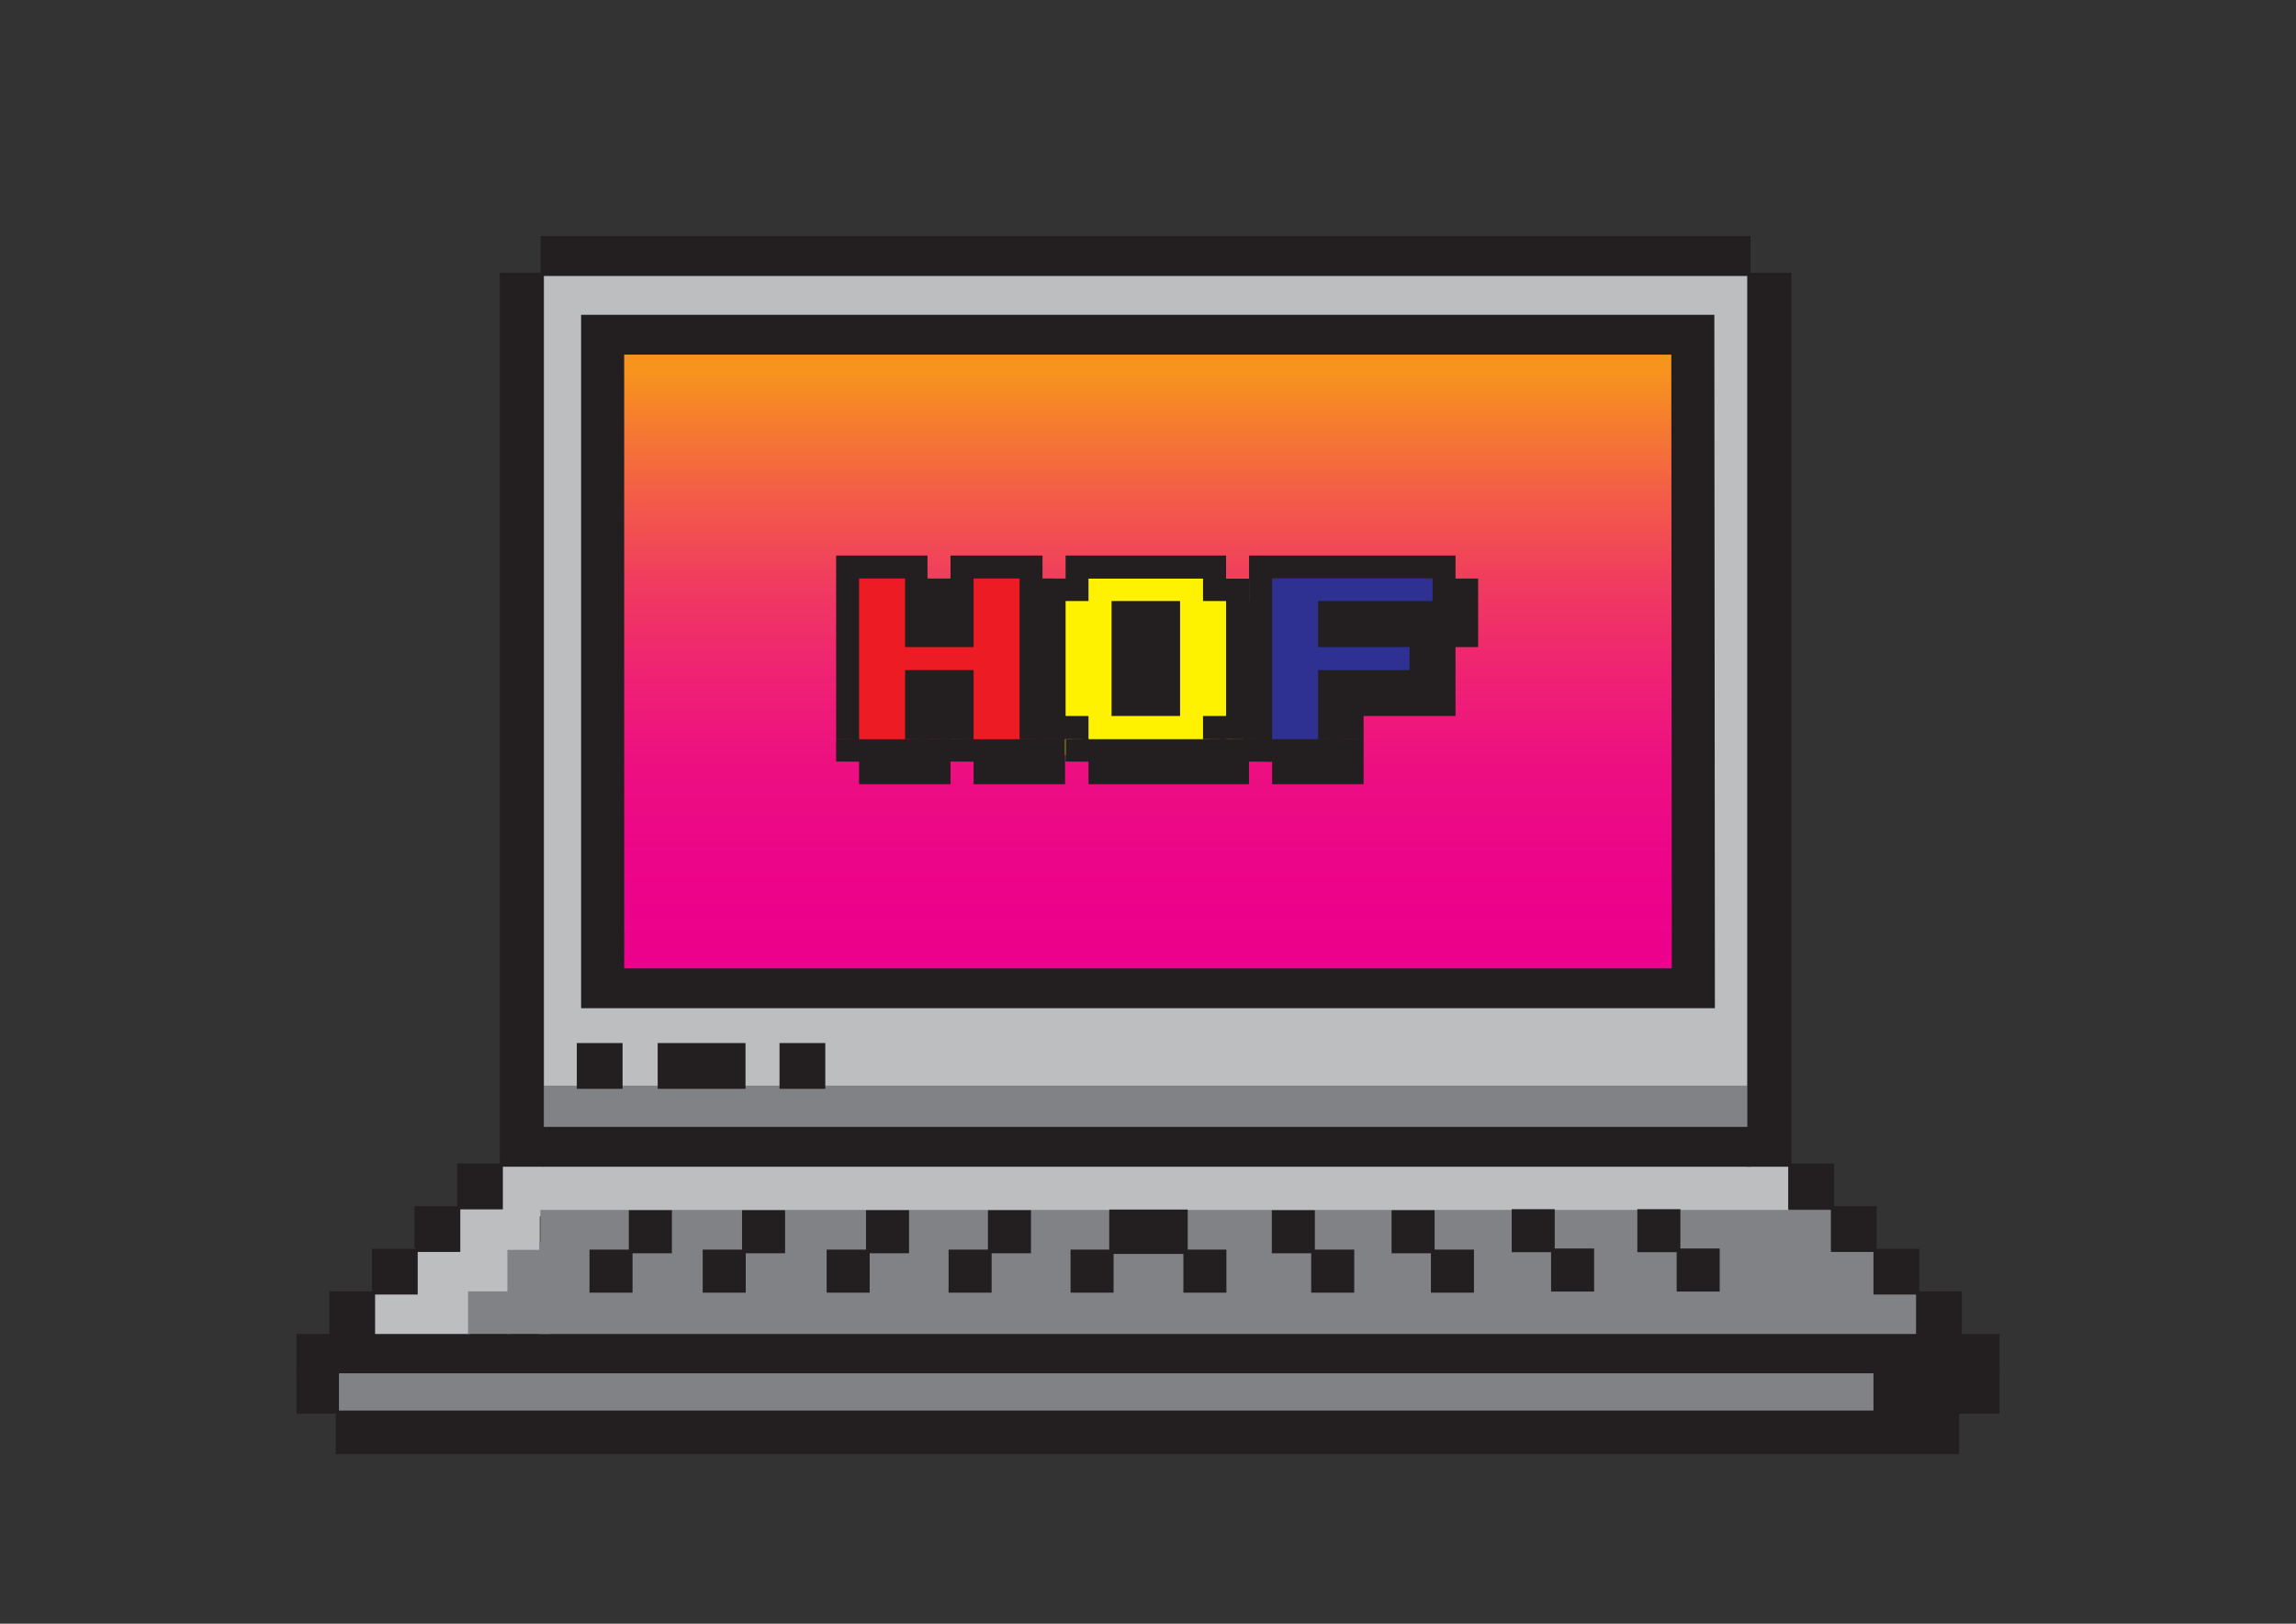 <svg xmlns="http://www.w3.org/2000/svg" xmlns:xlink="http://www.w3.org/1999/xlink" viewBox="0 0 841.89 595.28"><rect x="0" y="0" width="841.89" height="595.28" fill="#333333" stroke="none"/><defs><style>.cls-1,.cls-2,.cls-3,.cls-4{fill:#bcbec0;}.cls-1,.cls-2,.cls-3{stroke:#bcbec0;}.cls-1,.cls-10,.cls-11,.cls-12,.cls-2,.cls-3,.cls-4,.cls-5,.cls-6,.cls-7,.cls-8,.cls-9{stroke-miterlimit:10;}.cls-1{stroke-width:1.24px;}.cls-2{stroke-width:1.7px;}.cls-3{stroke-width:6.34px;}.cls-4,.cls-5,.cls-6,.cls-7,.cls-8{stroke:#808285;}.cls-12,.cls-4,.cls-5,.cls-9{stroke-width:1.16px;}.cls-5,.cls-6,.cls-7,.cls-8{fill:#808285;}.cls-6{stroke-width:7.24px;}.cls-7{stroke-width:6.61px;}.cls-8{stroke-width:5.85px;}.cls-10,.cls-11,.cls-16,.cls-9{fill:#231f20;}.cls-10,.cls-11,.cls-12,.cls-9{stroke:#231f20;}.cls-10{stroke-width:1.35px;}.cls-11{stroke-width:1.84px;}.cls-12{fill:url(#linear-gradient);}.cls-13{fill:#ed1c24;}.cls-14{fill:#fff200;}.cls-15{fill:#2e3192;}</style><linearGradient id="linear-gradient" x1="420.94" y1="355.6" x2="420.94" y2="129.44" gradientUnits="userSpaceOnUse"><stop offset="0" stop-color="#ec008c"/><stop offset="0.17" stop-color="#ec0489"/><stop offset="0.33" stop-color="#ed0f81"/><stop offset="0.48" stop-color="#ef2273"/><stop offset="0.63" stop-color="#f03c5f"/><stop offset="0.78" stop-color="#f35f45"/><stop offset="0.93" stop-color="#f68826"/><stop offset="0.97" stop-color="#f7941d"/></linearGradient></defs><g id="Layer_3" data-name="Layer 3"><rect class="cls-1" x="179.41" y="443.77" width="17.89" height="15.62"/><rect class="cls-1" x="168.74" y="443.77" width="17.89" height="15.62"/><rect class="cls-1" x="168.46" y="458.2" width="17.89" height="15.62"/><rect class="cls-1" x="152.58" y="458.2" width="17.89" height="15.62"/><rect class="cls-2" x="137.7" y="473.43" width="33.63" height="15.62"/><rect class="cls-3" x="186.63" y="427.17" width="466.01" height="15.62"/><rect class="cls-4" x="198.84" y="100.57" width="442.44" height="298.02"/><rect class="cls-5" x="672.51" y="474.61" width="14.43" height="14.43"/><rect class="cls-5" x="687.83" y="474.61" width="14.43" height="14.43"/><rect class="cls-5" x="672.51" y="459.29" width="14.43" height="14.43"/><rect class="cls-5" x="198.84" y="399.29" width="442.44" height="14.43"/><rect class="cls-6" x="126.87" y="503.08" width="560.07" height="14.43"/><rect class="cls-7" x="201.06" y="458.8" width="467.89" height="14.43"/><rect class="cls-8" x="201.06" y="446.5" width="467.89" height="11.3"/><rect class="cls-7" x="201.06" y="474.22" width="467.89" height="14.43"/><rect class="cls-9" x="198.84" y="87.13" width="442.44" height="13.44"/><rect class="cls-9" x="199.63" y="413.72" width="441.65" height="13.44"/><rect class="cls-9" x="183.81" y="100.57" width="15.02" height="326.59"/><rect class="cls-9" x="641.28" y="100.57" width="15.02" height="326.59"/><rect class="cls-9" x="168.19" y="427.17" width="15.62" height="15.62"/><rect class="cls-9" x="152.58" y="442.78" width="15.62" height="15.62"/><rect class="cls-9" x="136.96" y="458.4" width="15.62" height="15.62"/><rect class="cls-9" x="121.34" y="474.02" width="15.62" height="15.62"/><rect class="cls-9" x="656.3" y="427.17" width="15.62" height="15.62"/><rect class="cls-9" x="671.92" y="442.78" width="15.62" height="15.62"/><rect class="cls-9" x="687.54" y="458.4" width="15.62" height="15.62"/><rect class="cls-9" x="703.15" y="474.02" width="15.62" height="15.62"/><rect class="cls-9" x="109.28" y="489.64" width="623.33" height="13.25"/><rect class="cls-9" x="123.71" y="517.71" width="594.07" height="14.83"/><rect class="cls-9" x="109.28" y="502.88" width="14.43" height="14.83"/><rect class="cls-9" x="687.54" y="502.88" width="45.07" height="14.83"/><rect class="cls-9" x="212.08" y="382.98" width="15.62" height="15.62"/><rect class="cls-9" x="286.41" y="382.98" width="15.62" height="15.62"/><rect class="cls-9" x="241.74" y="382.98" width="31.04" height="15.62"/><rect class="cls-10" x="231.26" y="444.36" width="14.43" height="14.43"/><rect class="cls-10" x="216.83" y="458.8" width="14.43" height="14.43"/><rect class="cls-10" x="272.77" y="444.36" width="14.43" height="14.43"/><rect class="cls-10" x="258.34" y="458.8" width="14.43" height="14.43"/><rect class="cls-10" x="318.22" y="444.36" width="14.43" height="14.43"/><rect class="cls-10" x="303.79" y="458.8" width="14.43" height="14.43"/><rect class="cls-10" x="362.93" y="444.36" width="14.43" height="14.43"/><rect class="cls-10" x="348.5" y="458.8" width="14.43" height="14.43"/><rect class="cls-10" x="467.02" y="444.36" width="14.43" height="14.43" transform="translate(948.47 903.16) rotate(-180)"/><rect class="cls-10" x="481.45" y="458.8" width="14.43" height="14.43" transform="translate(977.34 932.02) rotate(-180)"/><rect class="cls-10" x="510.93" y="444.36" width="14.43" height="14.43" transform="translate(1036.29 903.16) rotate(-180)"/><rect class="cls-10" x="525.36" y="458.8" width="14.43" height="14.43" transform="translate(1065.15 932.02) rotate(-180)"/><rect class="cls-10" x="554.98" y="443.97" width="14.43" height="14.43" transform="translate(1124.39 902.37) rotate(-180)"/><rect class="cls-10" x="569.41" y="458.4" width="14.43" height="14.43" transform="translate(1153.26 931.23) rotate(-180)"/><rect class="cls-10" x="601.04" y="443.97" width="14.43" height="14.43" transform="translate(1216.52 902.37) rotate(-180)"/><rect class="cls-10" x="615.48" y="458.4" width="14.43" height="14.43" transform="translate(1245.38 931.23) rotate(-180)"/><rect class="cls-11" x="407.65" y="444.36" width="26.94" height="14.43"/><rect class="cls-10" x="393.22" y="458.8" width="14.43" height="14.43"/><rect class="cls-10" x="434.59" y="458.8" width="14.43" height="14.43"/><polygon class="cls-9" points="628.23 369.04 213.66 369.04 213.66 115.99 628.03 115.99 628.23 369.04"/><polygon class="cls-12" points="613.6 355.6 228.29 355.6 228.29 129.44 613.41 129.44 613.6 355.6"/><rect class="cls-13" x="310.81" y="212.11" width="68.88" height="64.66"/><rect class="cls-14" x="386.42" y="212.11" width="73.42" height="64.66"/><polygon class="cls-15" points="493.17 212.11 462.2 212.11 462.2 275.07 493.17 275.07 493.17 247.52 526.14 247.52 526.14 212.11 493.17 212.11"/><path class="cls-16" d="M306.59,212.11v-8.45H315v8.45Zm0,8.24v-8.24H315v8.24Zm0,8.44v-8.44H315v8.44Zm0,8.45v-8.45H315v8.45Zm0,8.41v-8.41H315v8.41Zm0,8.44v-8.44H315v8.44Zm0,8.41v-8.41H315v8.41Zm0,8.45V262.5H315V271Zm0,8.24V271H315v8.24ZM315,212.11v-8.45h8.41v8.45Zm0,67.08V271h8.41v8.24Zm8.41,0v8.32H315v-8.32Zm0-67.08v-8.45h8.45v8.45Zm0,67.08V271h8.45v8.24Zm8.45,0v8.32h-8.45v-8.32Zm0-67.08v-8.45h8.23v8.45Zm0,8.24v-8.24h8.23v8.24Zm0,8.44v-8.44h8.23v8.44Zm0,8.45v-8.45h8.23v8.45Zm0,16.85v-8.44h8.23v8.44Zm0,8.41v-8.41h8.23v8.41Zm0,8.45V262.5h8.23V271Zm0,8.24V271h8.23v8.24Zm8.23,0v8.32h-8.23v-8.32Zm0-58.84v-8.24h8.45v8.24Zm0,8.44v-8.44h8.45v8.44Zm0,8.45v-8.45h8.45v8.45Zm0,16.85v-8.44h8.45v8.44Zm0,8.41v-8.41h8.45v8.41Zm0,8.45V262.5h8.45V271Zm0,8.24V271h8.45v8.24Zm8.45,0v8.32h-8.45v-8.32Zm0-67.08v-8.45H357v8.45Zm0,8.24v-8.24H357v8.24Zm0,8.44v-8.44H357v8.44Zm0,8.45v-8.45H357v8.45Zm0,16.85v-8.44H357v8.44Zm0,8.41v-8.41H357v8.41Zm0,8.45V262.5H357V271Zm0,8.24V271H357v8.24ZM357,212.11v-8.45h8.41v8.45Zm0,67.08V271h8.41v8.24Zm8.41,0v8.32H357v-8.32Zm0-67.08v-8.45h8.44v8.45Zm0,67.08V271h8.44v8.24Zm8.44,0v8.32h-8.44v-8.32Zm0-67.08v-8.45h8.41v8.45Zm0,8.24v-8.24h8.41v8.24Zm0,8.44v-8.44h8.41v8.44Zm0,8.45v-8.45h8.41v8.45Zm0,8.41v-8.41h8.41v8.41Zm0,8.44v-8.44h8.41v8.44Zm0,8.41v-8.41h8.41v8.41Zm0,8.45V262.5h8.41V271Zm0,8.24V271h8.41v8.24Zm8.41,0v8.32h-8.41v-8.32Zm0-58.84v-8.24h8.28v8.24Zm0,8.44v-8.44h8.28v8.44Zm0,8.45v-8.45h8.28v8.45Zm0,8.41v-8.41h8.28v8.41Zm0,8.44v-8.44h8.28v8.44Zm0,8.41v-8.41h8.28v8.41Zm0,8.45V262.5h8.28V271Zm0,8.24V271h8.28v8.24Zm8.28,0v8.32h-8.28v-8.32Z"/><path class="cls-16" d="M382.28,220.35v-8.24h8.45v8.24Zm0,8.44v-8.44h8.45v8.44Zm0,8.45v-8.45h8.45v8.45Zm0,8.41v-8.41h8.45v8.41Zm0,8.44v-8.44h8.45v8.44Zm0,8.41v-8.41h8.45v8.41Zm0,8.45V262.5h8.45V271Zm8.45-58.84v-8.45h8.4v8.45Zm0,8.24v-8.24h8.4v8.24Zm0,50.6V262.5h8.4V271Zm0,8.24V271h8.4v8.24Zm8.4-67.08v-8.45h8.45v8.45Zm0,67.08V271h8.45v8.24Zm8.45,0v8.32h-8.45v-8.32Zm0-67.08v-8.45h8.24v8.45Zm0,16.68v-8.44h8.24v8.44Zm0,8.45v-8.45h8.24v8.45Zm0,8.41v-8.41h8.24v8.41Zm0,8.44v-8.44h8.24v8.44Zm0,8.41v-8.41h8.24v8.41Zm0,16.69V271h8.24v8.24Zm8.24,0v8.32h-8.24v-8.32Zm0-67.08v-8.45h8.45v8.45Zm0,16.68v-8.44h8.45v8.44Zm0,8.45v-8.45h8.45v8.45Zm0,8.41v-8.41h8.45v8.41Zm0,8.44v-8.44h8.45v8.44Zm0,8.41v-8.41h8.45v8.41Zm0,16.69V271h8.45v8.24Zm8.45,0v8.32h-8.45v-8.32Zm0-67.08v-8.45h8.44v8.45Zm0,16.68v-8.44h8.44v8.44Zm0,8.45v-8.45h8.44v8.45Zm0,8.41v-8.41h8.44v8.41Zm0,8.44v-8.44h8.44v8.44Zm0,8.41v-8.41h8.44v8.41Zm0,16.69V271h8.44v8.24Zm8.44,0v8.32h-8.44v-8.32Zm0-67.08v-8.45h8.41v8.45Zm0,67.08V271h8.41v8.24Zm8.41,0v8.32h-8.41v-8.32Zm0-67.08v-8.45h8.45v8.45Zm0,8.24v-8.24h8.45v8.24Zm0,50.6V262.5h8.45V271Zm0,8.24V271h8.45v8.24Zm8.45,0v8.32h-8.45v-8.32Zm0-58.84v-8.24H458v8.24Zm0,8.44v-8.44H458v8.44Zm0,8.45v-8.45H458v8.45Zm0,8.41v-8.41H458v8.41Zm0,8.44v-8.44H458v8.44Zm0,8.41v-8.41H458v8.41Zm0,8.45V262.5H458V271Zm0,8.24V271H458v8.24Zm8.4,0v8.32h-8.4v-8.32Zm0-50.4v-8.44h8.28v8.44Zm0,8.45v-8.45h8.28v8.45Zm0,8.41v-8.41h8.28v8.41Zm0,8.44v-8.44h8.28v8.44Zm0,8.41v-8.41h8.28v8.41Zm0,8.45V262.5h8.28V271Zm0,8.24V271h8.28v8.24Z"/><path class="cls-16" d="M458,212.11v-8.45h8.45v8.45Zm0,8.24v-8.24h8.45v8.24Zm0,8.44v-8.44h8.45v8.44Zm0,8.45v-8.45h8.45v8.45Zm0,8.41v-8.41h8.45v8.41Zm0,8.44v-8.44h8.45v8.44Zm0,8.41v-8.41h8.45v8.41Zm0,8.45V262.5h8.45V271Zm0,8.24V271h8.45v8.24Zm8.45-67.08v-8.45h8.41v8.45Zm0,67.08V271h8.41v8.24Zm8.41,0v8.32h-8.41v-8.32Zm0-67.08v-8.45h8.44v8.45Zm0,67.08V271h8.44v8.24Zm8.44,0v8.32h-8.44v-8.32Zm0-67.08v-8.45h8.24v8.45Zm0,16.68v-8.44h8.24v8.44Zm0,8.45v-8.45h8.24v8.45Zm0,16.85v-8.44h8.24v8.44Zm0,8.41v-8.41h8.24v8.41Zm0,8.45V262.5h8.24V271Zm0,8.24V271h8.24v8.24Zm8.24,0v8.32h-8.24v-8.32Zm0-67.08v-8.45H500v8.45Zm0,16.68v-8.44H500v8.44Zm0,8.45v-8.45H500v8.45Zm0,16.85v-8.44H500v8.44Zm0,8.41v-8.41H500v8.41Zm0,8.45V262.5H500V271Zm0,8.24V271H500v8.24Zm8.45,0v8.32h-8.45v-8.32Zm0-67.08v-8.45h8.45v8.45Zm0,16.68v-8.44h8.45v8.44Zm0,8.45v-8.45h8.45v8.45Zm0,16.85v-8.44h8.45v8.44Zm0,8.41v-8.41h8.45v8.41Zm8.45-50.39v-8.45h8.4v8.45Zm0,16.68v-8.44h8.4v8.44Zm0,8.45v-8.45h8.4v8.45Zm0,16.85v-8.44h8.4v8.44Zm0,8.41v-8.41h8.4v8.41Zm8.4-50.39v-8.45h8.45v8.45Zm0,16.68v-8.44h8.45v8.44Zm0,8.45v-8.45h8.45v8.45Zm0,8.41v-8.41h8.45v8.41Zm0,8.44v-8.44h8.45v8.44Zm0,8.41v-8.41h8.45v8.41Zm8.45-50.39v-8.45h8.41v8.45Zm0,8.24v-8.24h8.41v8.24Zm0,8.44v-8.44h8.41v8.44Zm0,8.45v-8.45h8.41v8.45Zm0,8.41v-8.41h8.41v8.41Zm0,8.44v-8.44h8.41v8.44Zm0,8.41v-8.41h8.41v8.41Zm8.41-42.15v-8.24H542v8.24Zm0,8.44v-8.44H542v8.44Zm0,8.45v-8.45H542v8.45Z"/><rect class="cls-5" x="186.63" y="474.02" width="14.43" height="14.43"/><rect class="cls-5" x="186.63" y="458.8" width="14.43" height="14.43"/><rect class="cls-5" x="172.2" y="474.02" width="14.43" height="14.43"/></g></svg>